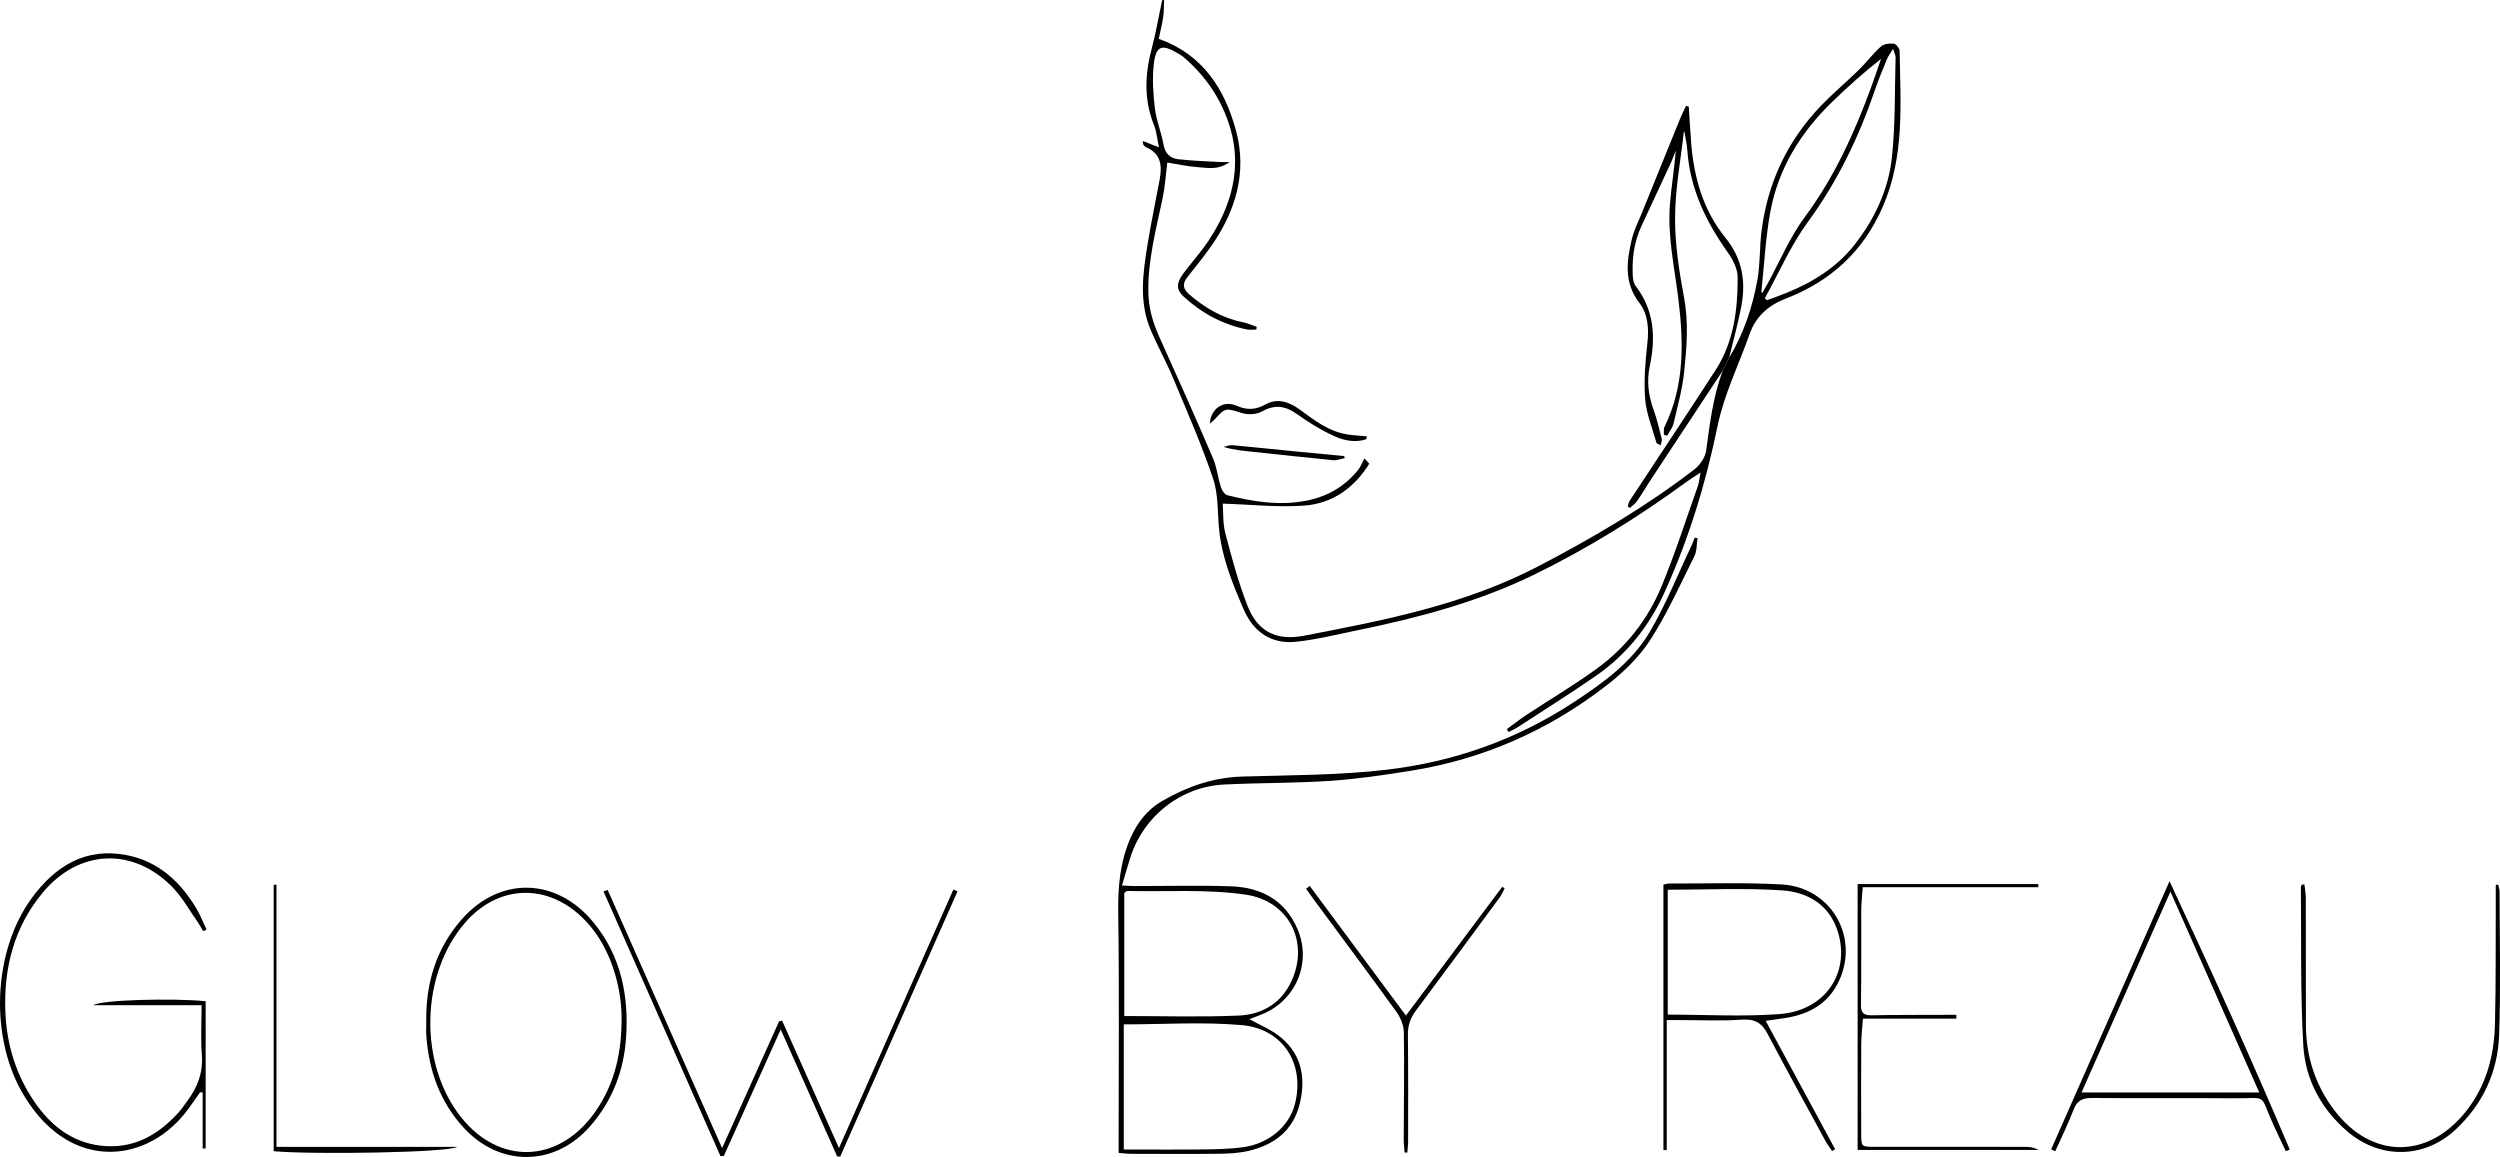 <?xml version="1.0" encoding="UTF-8"?><svg id="Laag_1" xmlns="http://www.w3.org/2000/svg" viewBox="0 0 1279.63 592.19"><defs><style>.cls-1{stroke-width:0px;}</style></defs><path class="cls-1" d="m595.86,0c-.14,2.88-.05,5.78-.47,8.62-.55,3.75-1.49,7.44-2.28,11.26,22.58,7.98,33.75,25.71,39.52,46.89,5.92,21.72-.27,41.7-13.05,59.75-3.74,5.29-7.88,10.3-11.88,15.41-2.66,3.39-2.26,5.97,1.15,8.88,7.98,6.8,16.67,11.97,27.07,14.05,2.5.5,4.87,1.61,7.31,2.43-.05.46-.1.92-.15,1.38-1.65,0-3.36.28-4.95-.04-12.33-2.56-23.05-8.32-32.28-16.82-3.86-3.55-3.85-6.84-.08-11.92,4.17-5.61,8.92-10.81,12.77-16.62,11.69-17.64,17.24-36.94,11.16-57.72-4.19-14.31-12.5-26.67-24.08-36.48-.75-.64-1.65-1.12-2.5-1.64-8.43-5.09-11.5-4.12-12.55,5.47-.82,7.48-.33,15.22.58,22.72.75,6.2,3.33,12.16,4.39,18.35.79,4.59,3.4,7.01,7.41,7.5,7.05.85,14.19,1.02,21.29,1.45,1.29.08,2.58.01,5.07.01-5.56,4.2-10.91,3.01-15.9,2.67-5.25-.36-10.44-1.55-15.93-2.41-.79,6.25-1.15,12.36-2.4,18.28-3.35,15.91-7.58,31.64-7.3,48.12.14,8.17,2.34,15.61,5.67,22.98,9.31,20.55,18.48,41.16,27.38,61.88,2,4.66,2.52,9.94,4.07,14.83.52,1.63,1.89,3.85,3.28,4.19,13.44,3.34,26.98,5.54,40.89,2.72,10.54-2.14,19.22-7.23,25.96-15.53,1.43-1.76,2.26-4.02,3.36-6.05.82.91,1.64,1.82,2.47,2.73-7.59,12.29-18.74,20.37-33.24,21.44-13.58,1.01-27.34-.55-41.76-1,.33,4.25-.04,9.98,1.34,15.25,3.26,12.46,6.65,24.97,11.3,36.96,4.99,12.87,14.31,18.2,28.94,15.4,41.08-7.86,82.26-15.89,119.85-35.49,27.87-14.54,55-30.41,79.96-49.63,2.88-2.22,5.6-6.23,6.07-9.73,1.86-13.82,3.52-27.63,8.45-40.8,1.09-2.2,2.18-4.4,3.27-6.6,7.47-12.35,11.95-25.87,14.5-39.92,1.44-7.95,1.06-16.21,2.03-24.27,2.99-25.04,13.17-46.83,30.68-65.01,6.11-6.34,12.91-12.01,19.2-18.18,3.9-3.83,7.2-8.28,11.25-11.92,1.5-1.35,4.41-1.74,6.57-1.52,1.18.12,3.04,2.41,3.06,3.74.43,27,2.66,54.05-8.72,79.97-10.03,22.88-26.69,37.96-49.56,46.81-8.85,3.42-15.3,9.03-18.52,18.17-5.51,15.62-13.03,30.81-16.35,46.88-6.11,29.59-14.79,58.13-27.3,85.54-7.82,17.13-19.25,31.52-34.73,42.3-13.23,9.2-26.91,17.75-40.41,26.55-1.43.93-3.03,1.62-4.55,2.42-.31-.49-.62-.99-.94-1.48,3.35-2.44,6.62-5.01,10.08-7.3,12.05-7.95,24.52-15.31,36.17-23.8,14.8-10.78,25.93-25.06,32.92-41.89,6.98-16.81,12.52-34.22,18.61-51.39.64-1.81.77-3.8,1.37-6.95-3.15,2.09-5.36,3.44-7.45,4.97-24.62,17.98-50.5,34.01-77.86,47.35-28.63,13.95-59.31,22.07-90.44,28.43-10.38,2.12-20.72,4.74-31.22,5.84-12.7,1.34-21.88-5.03-26.84-16.53-5.63-13.07-11.11-26.29-12.57-40.7-.88-8.75-.33-18.01-3.07-26.15-5.85-17.4-13.26-34.28-20.35-51.24-3.51-8.41-7.97-16.43-11.56-24.82-6.18-14.45-4.05-29.37-1.63-44.17,1.8-10.96,4.09-21.84,6.12-32.76,1.3-7,1-13.38-6.84-16.69-.57-.24-1.02-.84-1.44-1.34-.17-.21-.12-.61-.31-1.92,2.7,1.06,4.95,1.94,8.3,3.24-.96-4.37-1.28-8.15-2.62-11.51-5.18-12.94-4.6-25.87-1.1-39.06,2.17-8.15,3.57-16.51,5.32-24.77.33,0,.67,0,1,0Zm373.11,25.01c-1.42,2.35-2.49,3.72-3.12,5.26-2.14,5.21-4.32,10.42-6.14,15.75-8.24,24.16-19.12,46.79-34.34,67.58-8.78,12-14.81,26.01-22.07,39.12.4.31.8.62,1.21.94,3.51-1.33,7.05-2.6,10.53-4.01,13.29-5.42,25.35-13.14,34.14-24.3,10.25-13.01,17.43-28.24,19.2-44.8,1.81-16.95,1.39-34.15,1.88-51.24.03-1.03-.6-2.08-1.29-4.29Zm-67.43,124.47c.17.15.34.3.52.44.87-1.52,1.76-3.03,2.6-4.56,6.3-11.48,11.4-23.84,19.13-34.27,15.03-20.28,25.26-42.72,33.85-66.14,1.8-4.91,3.46-9.87,5.18-14.81-8.81,6.87-16.86,14.18-24.7,21.71-16.33,15.7-27.91,34.32-32,56.73-2.46,13.46-3.11,27.25-4.57,40.89Z"/><path class="cls-1" d="m639.48,521.64c5.41,3.08,11.62,5.51,16.43,9.59,10.64,9.01,12.52,21.22,9.28,34.09-3.38,13.48-13.16,20.77-26.21,23.79-4.8,1.11-9.88,1.38-14.83,1.44-14.98.18-29.97.08-44.96.04-2.11,0-4.22-.29-6.62-.47v-6.41c0-38.78.37-77.56-.2-116.33-.2-13.37.87-26.09,6.26-38.39,3.52-8.04,8.74-14.68,16.26-19.02,12.63-7.29,26.06-12.05,40.98-12.49,24.59-.73,49.33-.63,73.7-3.47,34.49-4.02,66.79-15.4,96.12-34.69,15.04-9.89,29.67-20.38,38.81-35.97,8.35-14.24,14.49-29.77,21.59-44.74.52-1.1.9-2.27,1.35-3.41l1.46.29c-.5,3.07-.28,6.5-1.6,9.15-7.25,14.54-13.94,29.49-22.72,43.08-5.74,8.88-13.93,16.67-22.37,23.21-29.51,22.85-62.84,37.61-99.81,43.55-13.74,2.21-27.56,4.26-41.43,5.2-18.06,1.22-36.22.99-54.31,1.88-22.24,1.09-41.23,16.05-48.06,37.25-1.47,4.55-2.74,9.16-4.31,14.44,2.58.12,4.47.28,6.37.28,16.48.02,32.99-.44,49.45.14,15.36.54,27.64,7.01,34.01,21.86,7.18,16.74-.22,35.52-16.78,43.05-2.7,1.23-5.54,2.17-7.85,3.07Zm-64.27,2.69v64.05c13.78,0,27.24.11,40.69-.05,6.63-.08,13.32-.21,19.88-1.05,13.64-1.75,24.17-10.72,27.09-22.4,5.07-20.33-6.11-38.33-27.37-40.18-19.77-1.72-39.81-.37-60.29-.37Zm.25-4.27c19.78,0,39.21.6,58.59-.24,10.75-.46,20.28-5.24,25.84-15.38,11.04-20.16,1.1-43.13-22.41-46.53-19.88-2.88-40.39-1.42-60.62-1.86-.25,0-.52.35-1.4,1.01v63Z"/><path class="cls-1" d="m885.06,183.12c-1.09,2.2-2.18,4.4-3.27,6.6-12.33,18.68-24.67,37.35-36.98,56.04-2.37,3.61-4.54,7.35-7,10.89-.91,1.31-2.38,2.23-3.59,3.33-.35-.25-.69-.51-1.04-.76.31-.96.42-2.06.95-2.87,14.68-22.35,29.57-44.56,44.06-67.03,9.25-14.34,11.27-30.76,11.24-47.32,0-4.25-2.39-9.04-4.97-12.66-11.29-15.84-19.45-32.77-20.8-52.49-.21-3.11-.95-6.19-1.49-9.28-.04-.2-.51-.33-.29-.2-1.6,14.53-4.43,29.28-4.5,44.05-.07,13.66,2.11,27.46,4.62,40.96,2.36,12.71,1.37,25.21.08,37.71-.93,8.99-3.4,17.83-5.47,26.68-.52,2.21-2.14,4.17-3.25,6.24-.56-.15-1.13-.31-1.69-.46.08-1.34-.25-2.88.29-3.99,10.35-21.1,9.86-43.38,7.08-65.83-2-16.14-5.63-32.14-4.25-48.53.76-9.03,2.21-18.01,3-27.22-.83,2.09-1.56,4.22-2.5,6.25-5.01,10.84-10.07,21.65-15.11,32.48-3.88,8.34-4.97,17.17-4.39,26.24.1,1.58.62,3.39,1.56,4.63,9.45,12.4,10.19,26.26,7.09,40.8-1.64,7.71-.71,15.11,1.99,22.49,1.75,4.8,2.88,9.84,4.14,14.81.21.84-.28,1.86-.53,3.24-.98-.56-2.04-.8-2.18-1.3-2.1-7.46-5.19-14.86-5.79-22.46-.75-9.48.11-19.17,1.16-28.68.83-7.48.23-14.77-4.15-20.48-8.02-10.47-6.46-21.5-3.76-32.78,1.07-4.46,3.24-8.67,4.97-12.96,6.51-16.12,13.04-32.23,19.6-48.34.93-2.28,2.06-4.49,3.09-6.73.47.12.95.25,1.42.37.41,6.19.74,12.38,1.23,18.56,1.4,17.74,6.17,34.59,17.45,48.46,8.99,11.06,10.67,22.87,8.09,35.94-1.7,8.6-4.05,17.07-6.11,25.6Z"/><path class="cls-1" d="m103.98,476.65c-.86-1.48-1.63-3.04-2.61-4.44-4.29-6.09-7.95-12.79-13.08-18.07-20.06-20.61-47.7-19.53-66.21,2.51-14.82,17.65-20.22,38.66-19.33,61.25.65,16.52,5.37,32.13,14.76,45.88,8.13,11.91,18.79,20.72,33.74,22.59,16.5,2.05,29.34-5.04,40.06-16.86,1.78-1.96,3.25-4.21,4.83-6.35,5.07-6.89,7.86-14.3,7.18-23.16-.63-8.24-.14-16.57-.14-25.48h-55.36c3.44-2.74,40.09-3.71,57.45-2.06v75.34c-.51.03-1.02.06-1.53.09v-28.66c-.44-.06-.87-.11-1.31-.17-2.56,3.57-4.95,7.26-7.69,10.68-15.65,19.49-39.61,25.3-59.54,14.29-9.7-5.35-16.87-13.43-22.63-22.76-18.1-29.34-16.52-74.32,3.96-101.96,11.85-16,27.19-25.59,48.03-21.67,16.26,3.06,27.52,13.38,35.83,27.15,2.1,3.48,3.57,7.33,5.33,11.02-.58.28-1.15.55-1.73.83Z"/><path class="cls-1" d="m311.05,455.52c19.34,43.63,38.67,87.26,58.56,132.14,10.02-22.29,19.59-43.58,29.16-64.87.52-.13,1.04-.26,1.55-.39,9.57,21.45,19.14,42.9,29.11,65.22,19.77-44.66,39.17-88.49,58.57-132.32.7.31,1.41.63,2.11.94-20.01,45.26-40.03,90.51-60.04,135.77-.53-.04-1.06-.09-1.59-.13-9.47-21.3-18.94-42.61-28.87-64.95-9.95,22.15-19.51,43.4-29.06,64.66-.58.09-1.15.18-1.73.26-19.97-45.19-39.95-90.39-59.92-135.58.71-.25,1.43-.5,2.14-.75Z"/><path class="cls-1" d="m1170.01,589.3c-2.12-4.53-4.29-9.04-6.36-13.58-7.55-16.52-2.25-13.41-20.6-13.56-24.13-.2-48.26.07-72.39-.15-4.87-.04-7.56,1.4-9.34,6.07-2.73,7.2-6.19,14.13-9.34,21.17-.7-.31-1.4-.62-2.1-.94,19.96-45.22,39.92-90.44,60.59-137.28,21.65,46.33,42.16,91.58,61.54,137.33l-2.01.94Zm-59.08-132.92c-15.41,34.84-30.39,68.7-45.47,102.79h90.94c-15.13-34.2-30.06-67.96-45.47-102.79Z"/><path class="cls-1" d="m851.42,588.7v-135.91c.82-.16,1.93-.57,3.03-.57,19.14.07,38.33-.59,57.42.48,26.2,1.47,40.82,28.5,28.42,51.37-6,11.07-16.22,15.68-28.17,17.25-2.62.34-5.23.76-8.34,1.21,11.97,22.13,23.75,43.91,35.53,65.68-.51.32-1.02.65-1.53.97-1.09-1.62-2.31-3.16-3.24-4.87-10.01-18.37-20.11-36.7-29.85-55.21-2.95-5.6-6.55-7.63-13.04-7.18-10.77.74-21.63.21-32.46.21-1.81,0-3.62,0-6.06,0v66.55c-.57,0-1.13,0-1.7,0Zm2.21-133.3v63.93c19.54,0,38.55,1.16,57.36-.29,23.28-1.79,36.17-21.08,29.74-42.05-4.28-13.95-15.48-20.36-28.57-21.25-19.17-1.3-38.5-.33-58.53-.33Z"/><path class="cls-1" d="m218.18,522.15c-.17-19.24,5.19-36.72,17.98-51.38,19.55-22.42,48.65-21.73,67.58,1.33,14.23,17.35,18.2,37.67,16.7,59.31-1.17,16.8-7.02,31.96-18.21,44.87-18.13,20.91-46.31,21.26-64.97.86-12.22-13.35-17.77-29.31-19.04-47.03-.19-2.64-.03-5.3-.03-7.95Zm99.97,1.54c.45-17.36-4.97-35.29-14.46-47.69-18.11-23.68-46.54-25.44-65.34-4.04-23.26,26.47-24.23,72.71-2.12,100.17,19.26,23.92,48.7,23.3,67.17-1.33,10.5-14,14.48-29.96,14.74-47.11Z"/><path class="cls-1" d="m1179.51,452.65c.25,2.38.72,4.75.73,7.13.06,21.47.03,42.93.04,64.4,0,16.31,4.7,31.14,14.58,44.13,19,24.99,47.87,25.14,67.37.51,10.35-13.07,14.42-28.37,14.82-44.59.53-21.78.31-43.58.41-65.38,0-1.96,0-3.93,0-5.89.42-.06.84-.11,1.26-.17.24,1.26.7,2.53.7,3.79.03,24.29.61,48.61-.21,72.88-.65,19.12-8.33,35.84-22.57,48.96-15.96,14.7-38.41,14.91-54.91.9-13.77-11.69-21.82-26.97-22.81-44.53-1.5-26.87-.94-53.85-1.22-80.78,0-.4.35-.81.54-1.21.43-.04.86-.09,1.29-.13Z"/><path class="cls-1" d="m1043.29,454.11h-89.85c-.3,4.48-.75,8.25-.76,12.03-.08,15.98.15,31.96-.15,47.93-.09,4.56,1.47,5.68,5.67,5.6,12.65-.24,25.3-.17,37.95-.23,1.74,0,3.48,0,5.21,0,0,.65.01,1.31.02,1.96h-47.85c-.35,5.07-.82,9-.85,12.93-.09,15.31-.07,30.63-.02,45.94.02,6.71.08,6.72,7.01,6.72,25.65,0,51.3,0,76.94.02,2.25,0,4.5.26,6.73,1.57h-92.51v-136.07h92.51c-.02.53-.03,1.06-.05,1.59Z"/><path class="cls-1" d="m141.51,452.84v134.18h92.51c-4.2,2.97-73.66,4.02-93.93,2.24v-136.4c.47,0,.95-.01,1.42-.02Z"/><path class="cls-1" d="m670.37,453.45c16.32,21.99,32.63,43.97,49.25,66.37,16.73-22.37,33.01-44.13,49.3-65.9.42.26.83.52,1.25.78-.86,1.59-1.55,3.3-2.61,4.74-14.21,19.28-28.41,38.57-42.76,57.73-2.83,3.78-4.21,7.62-4.16,12.39.2,18.3.13,36.61.11,54.92,0,1.83-.29,3.65-.44,5.48l-1.35-.05c-.16-2.2-.47-4.4-.46-6.6.04-18.3.35-36.61.06-54.9-.06-3.53-1.68-7.54-3.78-10.46-13.91-19.29-28.15-38.34-42.28-57.47-1.35-1.83-2.65-3.7-3.97-5.55.62-.49,1.23-.98,1.85-1.47Z"/><path class="cls-1" d="m699.38,224.81c-5.78,1.96-11.59.64-16.73-1.71-6.58-3.01-12.84-6.92-18.76-11.13-5.95-4.22-11.31-5.1-17.94-1.36-2.76,1.56-7.17,1.77-10.28.81-8.4-2.58-8.28-2.95-14.07,3.37-.63.69-1.42,1.23-2.34,2.02.4-7.56,6.9-12.11,13.62-9.16,5.4,2.37,9.75,2.21,14.95-.68,5.92-3.29,11.87-1.4,17.24,2.51,7.64,5.58,15.15,11.52,24.94,12.94,3.17.46,6.39.61,9.58.9-.07.49-.14.99-.2,1.48Z"/><path class="cls-1" d="m688.31,234.51c-2,.37-4.05,1.23-6,1.04-13.73-1.32-27.44-2.86-41.16-4.3-4.87-.51-9.75-.95-14.85-2.49,1.5-.32,3.03-1.02,4.48-.89,10.92.99,21.81,2.16,32.72,3.23,8.17.81,16.35,1.57,24.53,2.35.09.35.19.71.28,1.06Z"/></svg>